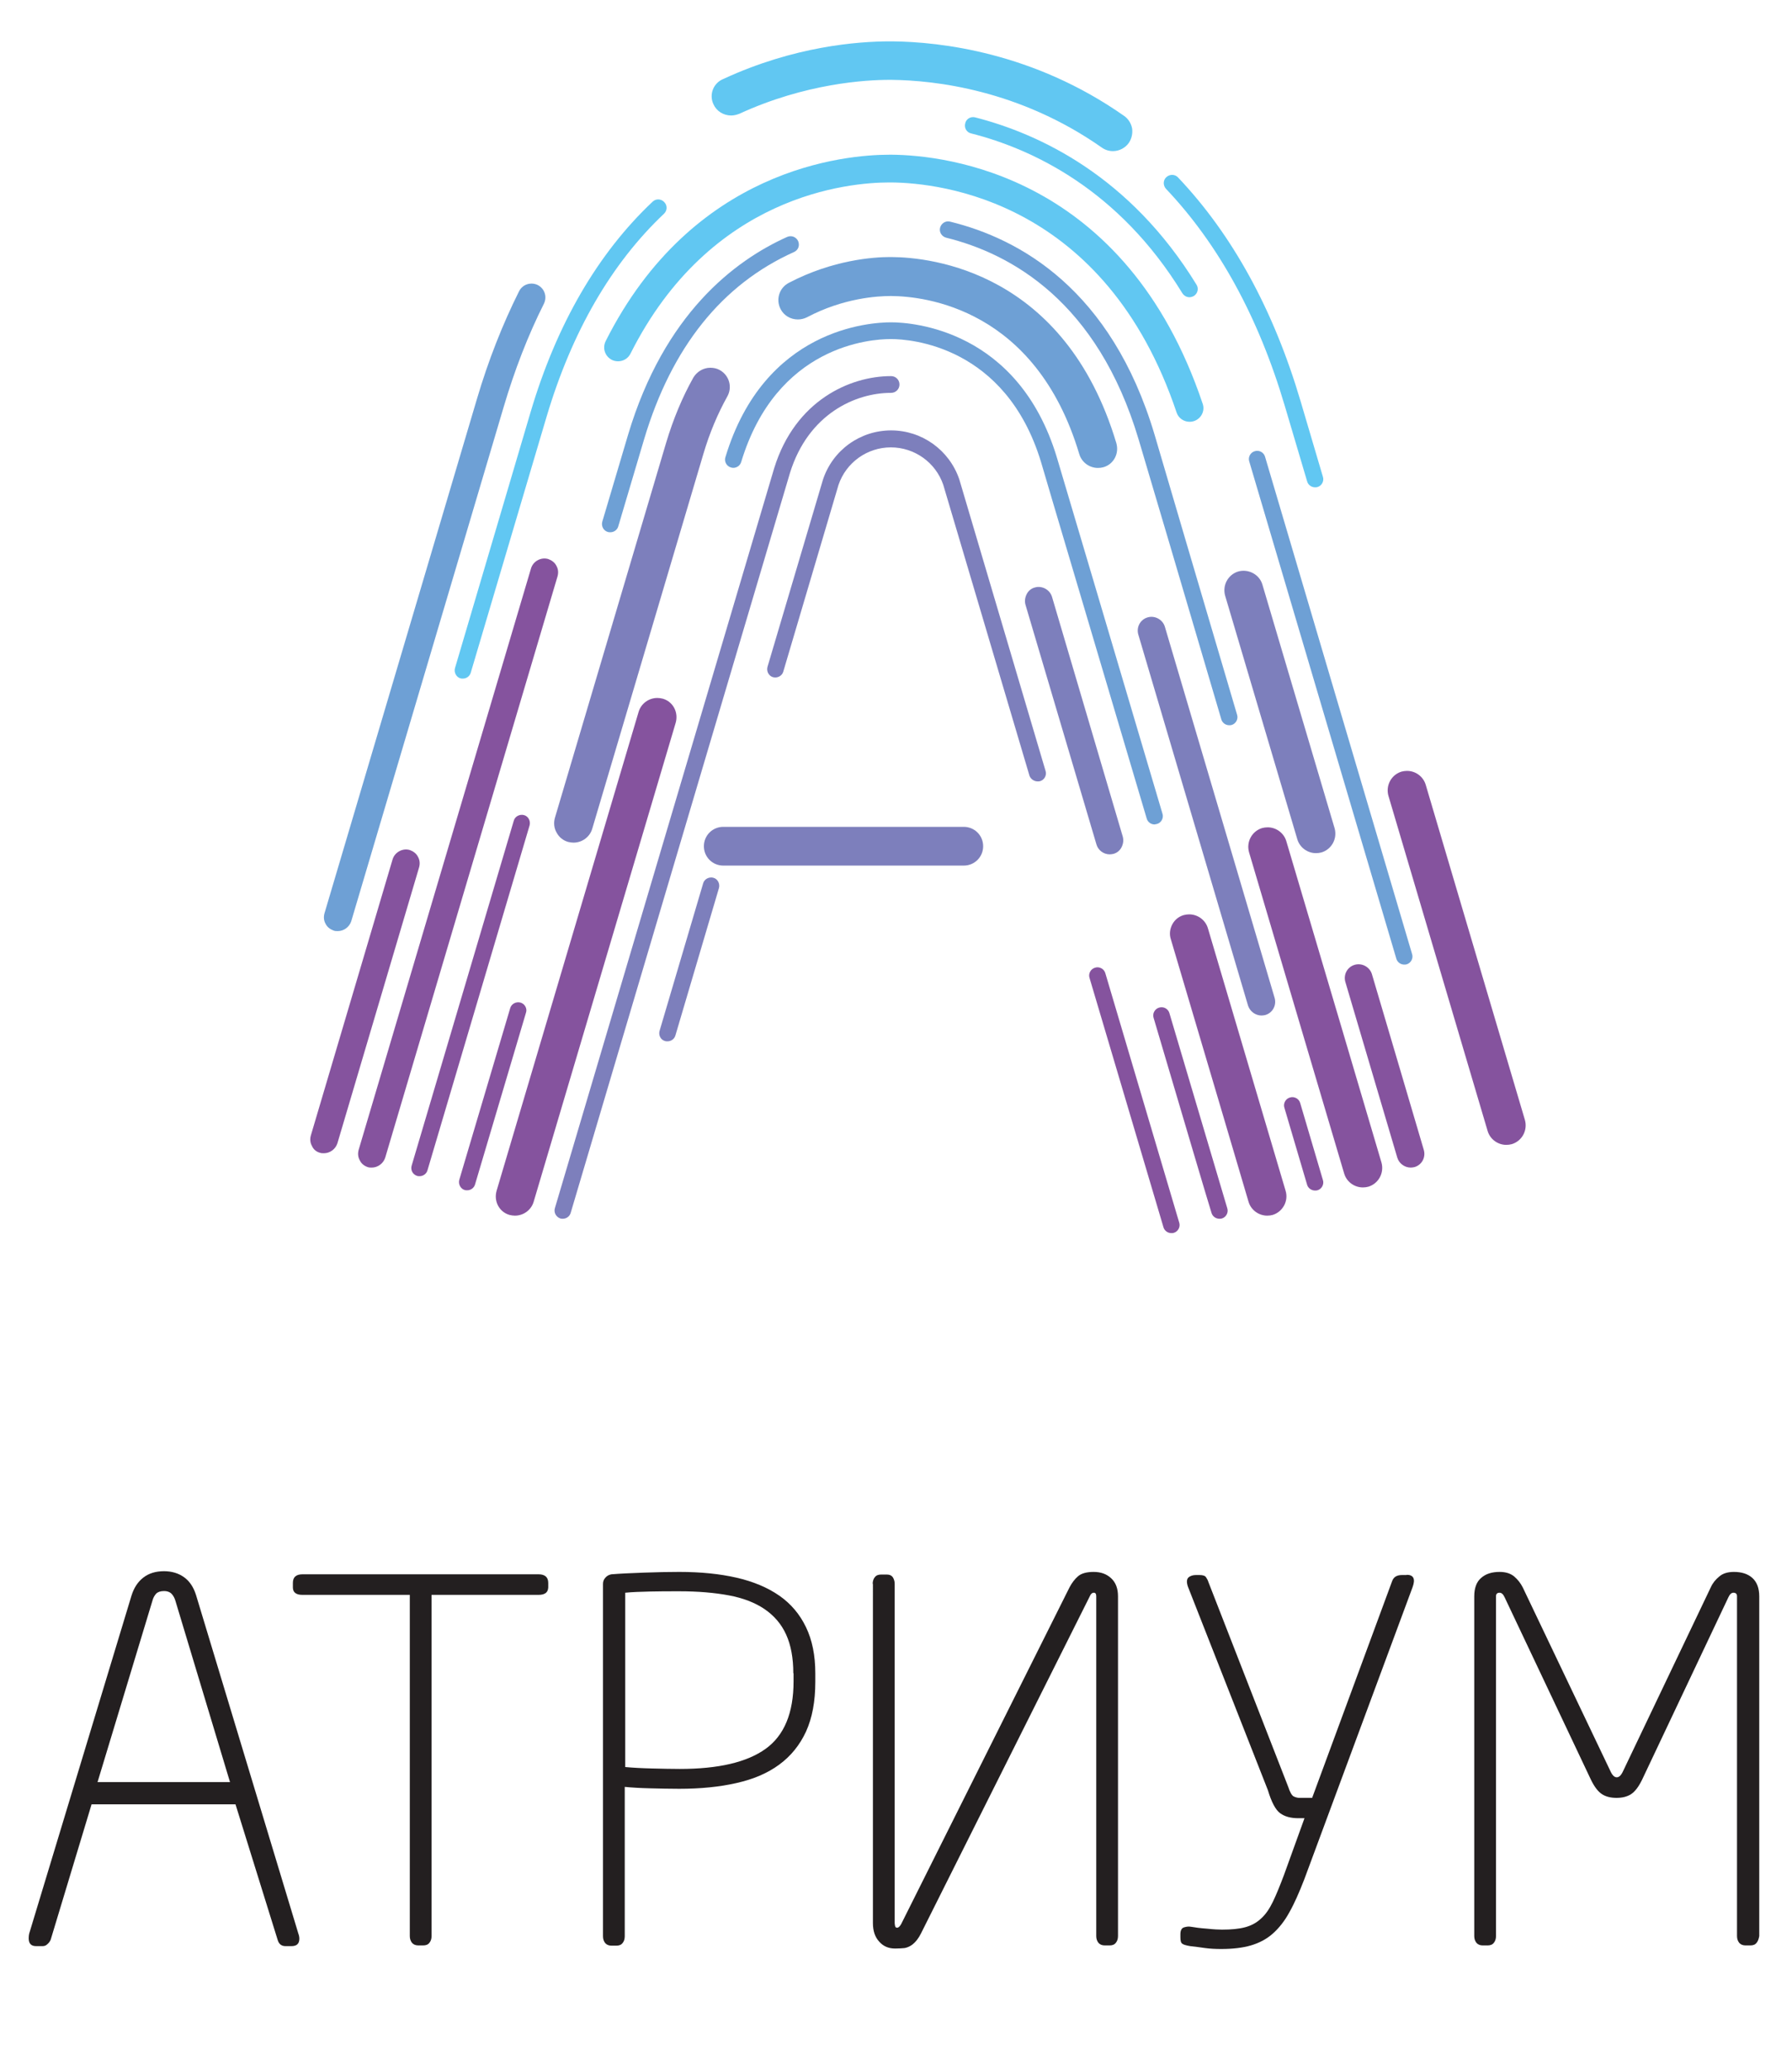 <?xml version="1.0" encoding="utf-8"?>
<!-- Generator: Adobe Illustrator 18.0.0, SVG Export Plug-In . SVG Version: 6.00 Build 0)  -->
<!DOCTYPE svg PUBLIC "-//W3C//DTD SVG 1.1//EN" "http://www.w3.org/Graphics/SVG/1.1/DTD/svg11.dtd">
<svg version="1.1" id="Слой_1" xmlns="http://www.w3.org/2000/svg" xmlns:xlink="http://www.w3.org/1999/xlink" x="0px" y="0px"
	 viewBox="0 0 749.5 866.2" enable-background="new 0 0 749.5 866.2" xml:space="preserve">
<g>
	<g>
		<path fill="#231F20" d="M125.2,810.8c0,2.1-1.1,3.1-3.3,3.1h-2.5c-1.7,0-2.8-0.9-3.3-2.7l-17.6-56.6H38.3l-17.1,56.6
			c-0.3,0.7-0.7,1.3-1.4,1.9c-0.6,0.6-1.3,0.8-2,0.8h-2.7c-2.1,0-3.1-1.1-3.1-3.3c0-0.8,0.1-1.5,0.2-1.9L55,667.3
			c1-3.2,2.6-5.7,4.9-7.5c2.3-1.8,5.2-2.7,8.7-2.7c3.3,0,6.2,0.9,8.5,2.6c2.3,1.7,3.9,4.2,4.9,7.4l42.8,141.6
			C125.1,809.5,125.2,810.2,125.2,810.8z M73.4,669.6c-0.3-1.1-0.8-2.1-1.5-2.9c-0.7-0.8-1.8-1.3-3.3-1.3c-1.5,0-2.6,0.4-3.3,1.1
			c-0.7,0.8-1.2,1.7-1.5,2.8l-23,76h55.4L73.4,669.6z"/>
		<path fill="#231F20" d="M225.2,667h-44.7v142.7c0,1.1-0.3,2.1-0.9,2.8c-0.6,0.8-1.5,1.1-2.6,1.1h-2.1c-1.1,0-2-0.4-2.6-1.1
			c-0.6-0.8-0.9-1.7-0.9-2.8V667h-44.9c-2.6,0-4-1-4-3.1V662c0-2.4,1.3-3.6,4-3.6h98.8c2.6,0,4,1.2,4,3.6v1.9
			C229.2,666,227.9,667,225.2,667z"/>
		<path fill="#231F20" d="M341,703.4c0,8.2-1.3,15.1-3.9,20.8c-2.6,5.6-6.3,10.2-11.2,13.8c-4.9,3.6-10.8,6.1-17.9,7.7
			c-7,1.6-15,2.4-23.9,2.4c-4,0-8.1-0.1-12.2-0.2c-4.1-0.1-7.6-0.3-10.6-0.6v62.5c0,1.1-0.3,2.1-0.9,2.8c-0.6,0.8-1.5,1.1-2.6,1.1
			h-2.1c-1.1,0-2-0.4-2.6-1.1c-0.6-0.8-0.9-1.7-0.9-2.8V662.4c0-1,0.3-1.8,1-2.6c0.7-0.8,1.5-1.2,2.5-1.4c3.6-0.3,8.1-0.5,13.6-0.7
			c5.4-0.2,10.4-0.3,14.8-0.3c8.9,0,16.9,0.8,23.9,2.4c7,1.6,13,4.1,17.9,7.5c4.9,3.4,8.6,7.8,11.2,13.2c2.6,5.4,3.9,11.8,3.9,19.3
			V703.4z M331.8,699.8c0-6.4-1-11.8-3-16.2c-2-4.4-5-7.9-9.1-10.7c-4-2.7-9-4.6-14.9-5.7c-5.9-1.1-12.8-1.7-20.6-1.7
			c-4.5,0-8.6,0-12.4,0.1c-3.8,0.1-7.3,0.2-10.3,0.5v72.9c3.2,0.3,6.9,0.5,11.1,0.6c4.2,0.1,8.1,0.2,11.7,0.2
			c16.2,0,28.1-2.8,35.9-8.4c7.8-5.6,11.7-15,11.7-28.2V699.8z"/>
		<path fill="#231F20" d="M365,662.4c0-1.1,0.3-2.1,0.9-2.8c0.6-0.8,1.5-1.1,2.6-1.1h2.5c1.1,0,1.9,0.4,2.4,1.1
			c0.5,0.8,0.8,1.7,0.8,2.8v141.9c0,0.4,0.1,0.8,0.2,1.3c0.1,0.4,0.4,0.6,0.8,0.6c0.6,0,1.1-0.5,1.7-1.5l70.4-140.8
			c1-1.9,2.2-3.5,3.6-4.7c1.4-1.2,3.6-1.8,6.5-1.8c3.1,0,5.5,0.9,7.4,2.7c1.9,1.8,2.8,4.3,2.8,7.5v142.1c0,1.1-0.3,2.1-0.9,2.8
			c-0.6,0.8-1.5,1.1-2.6,1.1h-2.1c-1.1,0-2-0.4-2.6-1.1c-0.6-0.8-0.9-1.7-0.9-2.8V667.6c0-1-0.3-1.5-1-1.5c-0.7,0-1.3,0.5-1.7,1.5
			l-70.6,141c-1,2-2.2,3.6-3.8,4.8c-1,0.7-2,1.1-3,1.3c-1,0.1-2.3,0.2-3.9,0.2h-0.2c-2.6,0-4.8-0.9-6.5-2.8
			c-1.8-1.9-2.7-4.5-2.7-7.8V662.4z"/>
		<path fill="#231F20" d="M588.3,658.6c2.9,0,3.8,1.7,2.5,5.2l-45.3,122.2c-2.1,5.4-4.1,10-6.2,13.7c-2,3.7-4.4,6.7-7,9
			c-2.6,2.3-5.7,3.9-9.1,4.9c-3.4,1-7.6,1.5-12.4,1.5c-2.4,0-4.6-0.1-6.8-0.4c-2.2-0.3-4.2-0.6-6.2-0.8c-1.7-0.3-2.8-0.6-3.3-1
			c-0.6-0.4-0.8-1.3-0.8-2.7v-1.3c0-1.5,0.5-2.5,1.4-2.8c0.9-0.3,1.9-0.5,3-0.3c1.7,0.3,3.9,0.6,6.7,0.8c2.8,0.3,4.9,0.4,6.3,0.4
			c3.9,0,7.1-0.3,9.7-1c2.6-0.7,4.8-1.9,6.7-3.7c1.9-1.7,3.5-4.1,4.9-7c1.4-2.9,2.9-6.6,4.6-11.1l8.6-23.8H543
			c-3.2,0-5.7-0.7-7.6-2.1c-1.9-1.4-3.6-4.6-5.1-9.6l-33.4-85c-0.7-1.9-0.6-3.3,0.2-4c0.8-0.7,1.9-1,3.1-1h1.5
			c1.4,0,2.3,0.3,2.7,0.9c0.4,0.6,0.8,1.3,1,2l33.4,85.7c0.7,2.2,1.5,3.6,2.3,4c0.8,0.4,1.7,0.6,2.5,0.6h5.2l33.4-90.5
			c0.6-1.8,1.9-2.7,4.2-2.7H588.3z"/>
		<path fill="#231F20" d="M734.7,812.5c-0.6,0.8-1.5,1.1-2.6,1.1H730c-1.1,0-2-0.4-2.6-1.1c-0.6-0.8-0.9-1.7-0.9-2.8V667.6
			c0-1-0.5-1.5-1.5-1.5c-0.8,0-1.5,0.6-2.1,1.9l-36.1,76.3c-1.5,3.1-3.1,5.1-4.7,6.1c-1.6,1-3.6,1.5-6,1.5c-2.4,0-4.4-0.5-6-1.5
			c-1.6-1-3.2-3-4.7-6.1L629.3,668c-0.6-1.3-1.3-1.9-2.1-1.9c-1,0-1.5,0.5-1.5,1.5v142.1c0,1.1-0.3,2.1-0.9,2.8
			c-0.6,0.8-1.5,1.1-2.6,1.1h-2.1c-1.1,0-2-0.4-2.6-1.1c-0.6-0.8-0.9-1.7-0.9-2.8V667.6c0-3.5,1-6.1,2.9-7.7
			c1.9-1.7,4.5-2.5,7.7-2.5c2.5,0,4.5,0.6,6.1,1.9c1.5,1.3,2.7,2.8,3.6,4.6l36.6,76.7c0.8,1.8,1.7,2.7,2.7,2.7c1,0,1.9-0.9,2.7-2.7
			l36.6-76.7c0.8-1.8,2-3.3,3.6-4.6c1.5-1.3,3.6-1.9,6.1-1.9c3.2,0,5.8,0.8,7.7,2.5c1.9,1.7,2.9,4.3,2.9,7.7v142.1
			C735.6,810.8,735.3,811.8,734.7,812.5z"/>
	</g>
	<g>
		<path fill="#7D7FBC" d="M403.1,345.8H302.5c-4.5,0-8.1,3.6-8.1,8.1c0,4.5,3.6,8.1,8.1,8.1h100.6c4.5,0,8.1-3.6,8.1-8.1
			C411.2,349.4,407.6,345.8,403.1,345.8z"/>
		<path fill="#6EA0D5" d="M136.2,386.4c0.7,1.4,2,2.3,3.4,2.8c0.5,0.2,1.1,0.2,1.7,0.2c2.5,0,4.8-1.7,5.6-4.1l63.7-214.9
			c4.6-15.6,10.3-30.3,16.9-43.4c1.4-2.9,0.3-6.3-2.6-7.8c-0.8-0.4-1.7-0.6-2.6-0.6c-2.2,0-4.2,1.2-5.2,3.2
			c-6.9,13.8-12.9,29-17.7,45.3L135.7,382C135.3,383.5,135.4,385,136.2,386.4z"/>
		<path fill="#61C7F2" d="M298.4,43.6c1.3,2.9,4.2,4.7,7.4,4.7c1.2,0,2.3-0.3,3.4-0.7c27.8-12.8,53.1-14.2,62.7-14.2l1,0
			c18,0.2,53.4,4.1,87.9,28.3c1.4,1,3,1.5,4.7,1.5c2.6,0,5.1-1.3,6.6-3.4c1.2-1.8,1.7-3.9,1.4-6.1c-0.4-2.1-1.6-4-3.3-5.2
			c-38-26.7-77.1-31-97-31.2l-1,0c-13.3,0-40,2-69.6,15.7C298.3,34.7,296.5,39.6,298.4,43.6z"/>
		<path fill="#61C7F2" d="M546.7,201.3c0.4,1.5,1.8,2.5,3.3,2.5c0.3,0,0.7,0,1-0.1c1.8-0.5,2.9-2.5,2.3-4.3l-9.3-31.5
			c-11.3-38.3-28.6-69.8-51.3-93.7c-1.3-1.4-3.5-1.4-4.9-0.1c-1.4,1.3-1.4,3.5-0.1,4.9c21.9,23.1,38.7,53.6,49.7,90.9L546.7,201.3z"
			/>
		<path fill="#85539E" d="M596.3,328.2c-1-3.4-4.2-5.8-7.8-5.8c-0.8,0-1.5,0.1-2.3,0.3c-4.3,1.3-6.7,5.8-5.5,10.1L622.2,473
			c1,3.4,4.2,5.8,7.8,5.8c0.8,0,1.6-0.1,2.3-0.3c4.3-1.3,6.7-5.8,5.5-10.1L596.3,328.2z"/>
		<path fill="#85539E" d="M133.8,482.1c0.5,0.2,1.1,0.2,1.7,0.2c2.5,0,4.8-1.7,5.6-4.1l34.2-115.5c0.4-1.5,0.3-3-0.5-4.4
			c-0.7-1.4-2-2.3-3.4-2.8c-3-0.9-6.3,0.9-7.2,3.9l-34.2,115.5c-0.4,1.5-0.3,3,0.5,4.4C131.1,480.7,132.3,481.7,133.8,482.1z"/>
		<path fill="#61C7F2" d="M190.3,279.4c-0.5,1.8,0.5,3.8,2.3,4.3c0.3,0.1,0.7,0.1,1,0.1c1.5,0,2.9-1,3.3-2.5l31.7-107
			c10.6-35.6,27.1-64.1,49.1-84.9c1.4-1.3,1.5-3.5,0.1-4.9c-1.3-1.4-3.5-1.5-4.9-0.1c-22.9,21.6-40.1,51.2-51,88L190.3,279.4z"/>
		<path fill="#61C7F2" d="M407.9,49.1c-1.9-0.5-3.8,0.6-4.2,2.5c-0.5,1.9,0.6,3.8,2.5,4.2c25.6,6.5,61.8,23.5,88.3,66.8
			c0.7,1.1,1.8,1.7,3,1.7c0.6,0,1.2-0.2,1.8-0.5c1.6-1,2.2-3.1,1.1-4.8C472.6,73.7,434.8,56,407.9,49.1z"/>
		<path fill="#6EA0D5" d="M529.1,191c-0.5-1.8-2.5-2.9-4.3-2.3c-1.8,0.5-2.9,2.5-2.3,4.3L584,400.9c0.4,1.5,1.8,2.5,3.3,2.5
			c0.3,0,0.7,0,1-0.1c1.8-0.5,2.9-2.5,2.3-4.3L529.1,191z"/>
		<path fill="#85539E" d="M153.8,488.1c0.5,0.2,1.1,0.2,1.7,0.2c2.5,0,4.8-1.7,5.6-4.1l72.1-243.2c0.4-1.5,0.3-3-0.5-4.4
			c-0.7-1.4-2-2.3-3.4-2.8c-3-0.9-6.3,0.9-7.2,3.9l-72.1,243.2c-0.4,1.5-0.3,3,0.5,4.4C151.1,486.6,152.3,487.6,153.8,488.1z"/>
		<path fill="#61C7F2" d="M372.9,64.7l-0.8,0c-18.7,0-82.4,5.6-118.8,78c-1.4,2.9-0.3,6.3,2.6,7.8c0.8,0.4,1.7,0.6,2.6,0.6
			c2.2,0,4.2-1.2,5.2-3.2C297.1,81.4,355,76.3,372,76.3l0.8,0c20.5,0.2,89.5,7.6,119.3,96.2c0.8,2.4,3,3.9,5.5,3.9
			c0.6,0,1.2-0.1,1.8-0.3c3-1,4.7-4.3,3.6-7.3C470.8,72.9,395.3,64.9,372.9,64.7z"/>
		<path fill="#7D7FBC" d="M528,244.5c-1.2-4.2-5.8-6.7-10.1-5.5c-4.3,1.3-6.7,5.8-5.5,10.1L542.6,351c1,3.4,4.2,5.8,7.8,5.8
			c0.8,0,1.5-0.1,2.3-0.3c4.3-1.3,6.7-5.8,5.5-10.1L528,244.5z"/>
		<path fill="#85539E" d="M573.8,407.4c-0.9-3-4.2-4.8-7.2-3.9c-3.1,0.9-4.8,4.1-3.9,7.2c8.6,29,16.2,54.9,21.7,73.4
			c0.7,2.4,3,4.2,5.6,4.2c0.6,0,1.1-0.1,1.6-0.2c3.1-0.9,4.8-4.1,3.9-7.2C590,462.3,582.4,436.4,573.8,407.4z"/>
		<path fill="#85539E" d="M174.5,491.8c0.3,0.1,0.7,0.1,1,0.1c1.5,0,2.9-1,3.3-2.5l42.7-144.2c0.5-1.8-0.5-3.8-2.3-4.3
			c-1.8-0.5-3.8,0.5-4.3,2.3l-42.7,144.2C171.6,489.3,172.6,491.2,174.5,491.8z"/>
		<path fill="#6EA0D5" d="M254.3,222.5c0.3,0.1,0.7,0.1,1,0.1c1.5,0,2.9-1,3.3-2.5l10.8-36.4c11.5-38.5,32.6-64.8,62.7-78.3
			c1.8-0.8,2.5-2.8,1.7-4.6c-0.8-1.7-2.8-2.5-4.6-1.7c-22,9.9-51.4,32.2-66.5,82.7l-10.8,36.4C251.4,220,252.4,222,254.3,222.5z"/>
		<path fill="#6EA0D5" d="M482.9,181.8c-18.1-60.8-56.5-82-85.5-89.1c-1.9-0.5-3.7,0.7-4.2,2.5c-0.5,1.9,0.7,3.7,2.5,4.2
			c27.2,6.7,63.3,26.7,80.5,84.3c4.6,15.4,18.7,63.1,34.6,117.1c0.4,1.5,1.8,2.5,3.3,2.5c0.3,0,0.7,0,1-0.1c1.8-0.5,2.9-2.5,2.3-4.3
			C501.5,244.9,487.4,197.3,482.9,181.8z"/>
		<path fill="#85539E" d="M570,496.6c0.8,0,1.6-0.1,2.3-0.3c4.3-1.3,6.7-5.8,5.5-10.1c-7.4-25.2-23.3-78.7-39.8-134.4
			c-1-3.4-4.2-5.8-7.8-5.8c-0.8,0-1.5,0.1-2.3,0.3c-4.3,1.3-6.7,5.8-5.5,10.1c16.5,55.7,32.3,109.2,39.8,134.4
			C563.2,494.2,566.4,496.6,570,496.6z"/>
		<path fill="#85539E" d="M217.7,419.3c-1.8-0.5-3.8,0.5-4.3,2.3l-21.3,71.8c-0.5,1.8,0.5,3.8,2.3,4.3c0.3,0.1,0.7,0.1,1,0.1
			c1.5,0,2.9-1,3.3-2.5l21.3-71.8C220.6,421.8,219.5,419.8,217.7,419.3z"/>
		<path fill="#7D7FBC" d="M232.8,348.2c1,1.9,2.7,3.3,4.8,3.9c0.8,0.2,1.5,0.3,2.3,0.3c3.6,0,6.8-2.4,7.8-5.8l46.5-156.8
			c2.6-8.8,6-16.8,10-24c2.2-3.9,0.8-8.8-3.1-11c-1.2-0.7-2.6-1-4-1c-2.9,0-5.6,1.6-7.1,4.1c-4.6,8.2-8.4,17.3-11.4,27.3L232.1,342
			C231.5,344.1,231.7,346.3,232.8,348.2z"/>
		<path fill="#6EA0D5" d="M372.9,107.5l-0.8,0c-6.5,0-23.7,1.1-42.2,10.8c-4,2.1-5.5,7-3.4,11c1.4,2.7,4.2,4.3,7.2,4.3
			c1.3,0,2.6-0.3,3.8-0.9c15.3-8.1,29.6-8.9,35-8.9l0.3,0c13.8,0.1,60.4,5.1,78.6,66.1c1,3.4,4.2,5.8,7.8,5.8c0.8,0,1.6-0.1,2.3-0.3
			c2.1-0.6,3.8-2,4.8-3.9c1-1.9,1.2-4.1,0.6-6.2C445.4,113.6,389.5,107.6,372.9,107.5z"/>
		<path fill="#7D7FBC" d="M527.6,424.7c0.6,0,1.1-0.1,1.6-0.2c3.1-0.9,4.8-4.1,3.9-7.2l-45.9-155.2c-0.9-3-4.2-4.8-7.2-3.9
			c-3.1,0.9-4.8,4.1-3.9,7.2l45.9,155.2C522.8,423,525.1,424.7,527.6,424.7z"/>
		<path fill="#85539E" d="M550,497.9c0.3,0,0.7,0,1-0.1c1.8-0.5,2.9-2.5,2.3-4.3l-9.5-32.2c-0.5-1.8-2.5-2.9-4.3-2.3
			c-1.8,0.5-2.9,2.5-2.3,4.3l9.5,32.2C547.1,496.9,548.5,497.9,550,497.9z"/>
		<path fill="#85539E" d="M213.1,508.1c0.8,0.2,1.5,0.3,2.3,0.3c3.6,0,6.8-2.4,7.8-5.8l59.4-200.3c0.6-2.1,0.4-4.3-0.6-6.2
			c-1-1.9-2.7-3.3-4.8-3.9c-0.8-0.2-1.5-0.3-2.3-0.3c-3.6,0-6.8,2.4-7.8,5.8L207.7,498c-0.6,2.1-0.4,4.3,0.6,6.2
			C209.3,506.1,211,507.5,213.1,508.1z"/>
		<path fill="#6EA0D5" d="M483.9,344.6c1.8-0.5,2.9-2.5,2.3-4.3c-21-70.9-41.5-140.1-44.2-149.1c-16.2-53.4-60.5-56.4-69.3-56.4
			c-8.7,0-53,2.5-69.3,56.4c-0.6,1.8,0.5,3.8,2.3,4.3c1.8,0.6,3.8-0.5,4.3-2.3c14.8-48.8,54.2-51.4,62.5-51.4c0.1,0,0.1,0,0.2,0
			c7.9,0,47.9,2.7,62.7,51.4c2.6,9,23.2,78.2,44.2,149.1c0.4,1.5,1.8,2.5,3.3,2.5C483.2,344.7,483.5,344.7,483.9,344.6z"/>
		<path fill="#85539E" d="M537.7,498c-3.3-11.3-16.9-56.9-32.5-109.8c-1-3.4-4.2-5.8-7.8-5.8c-0.8,0-1.5,0.1-2.3,0.3
			c-2.1,0.6-3.8,2-4.8,3.9c-1,1.9-1.3,4.1-0.6,6.2c15.7,52.9,29.2,98.6,32.5,109.8c1,3.4,4.2,5.8,7.8,5.8c0.8,0,1.6-0.1,2.3-0.3
			C536.5,506.8,539,502.3,537.7,498z"/>
		<path fill="#7D7FBC" d="M234.4,509.6c0.3,0.1,0.7,0.1,1,0.1c1.5,0,2.9-1,3.3-2.5l91.7-309.4c7.7-24.8,27.5-33.5,42.2-33.5
			c0,0,0.1,0,0.1,0c1.9,0,3.5-1.5,3.5-3.5c0-1.9-1.5-3.5-3.5-3.5c0,0-0.1,0-0.1,0c-17,0-40,10.1-48.8,38.5l-91.7,309.4
			C231.5,507.1,232.6,509,234.4,509.6z"/>
		<path fill="#7D7FBC" d="M464.1,357.3c0.6,0,1.1-0.1,1.6-0.2c1.5-0.4,2.7-1.4,3.4-2.8c0.7-1.4,0.9-2.9,0.5-4.4L440,249.6
			c-0.9-3-4.2-4.8-7.2-3.9c-1.5,0.4-2.7,1.4-3.4,2.8c-0.7,1.4-0.9,2.9-0.5,4.4l29.7,100.3C459.3,355.6,461.6,357.3,464.1,357.3z"/>
		<path fill="#85539E" d="M510,509.7c0.3,0,0.7,0,1-0.1c1.8-0.5,2.9-2.5,2.3-4.3c-1.4-4.8-11.3-38.2-24.2-81.6
			c-0.5-1.8-2.5-2.9-4.3-2.3c-1.8,0.5-2.9,2.5-2.3,4.3c12.8,43.3,22.7,76.8,24.2,81.5C507.1,508.7,508.5,509.7,510,509.7z"/>
		<path fill="#7D7FBC" d="M278.2,435.4c0.3,0.1,0.7,0.1,1,0.1c1.5,0,2.9-1,3.3-2.5l18.2-61.6c0.5-1.8-0.5-3.8-2.3-4.3
			c-1.8-0.5-3.8,0.5-4.3,2.3l-18.2,61.6C275.3,432.9,276.3,434.9,278.2,435.4z"/>
		<path fill="#7D7FBC" d="M434,326.8c0.3,0,0.7,0,1-0.1c1.8-0.5,2.9-2.5,2.3-4.3l-36.1-122c-4.2-12.2-15.6-20.4-28.5-20.4
			c-12.9,0-24.4,8.2-28.5,20.6l-23.2,78.3c-0.5,1.8,0.5,3.8,2.3,4.3c1.8,0.5,3.8-0.5,4.3-2.3l23.1-78.1c3.2-9.4,12-15.7,21.9-15.7
			c9.9,0,18.7,6.3,21.9,15.6l36.1,121.8C431.1,325.8,432.5,326.8,434,326.8z"/>
		<path fill="#85539E" d="M486.6,513.2c0.4,1.5,1.8,2.5,3.3,2.5c0.3,0,0.7,0,1-0.1c1.8-0.5,2.9-2.5,2.3-4.3l-30.9-104.3
			c-0.5-1.8-2.5-2.9-4.3-2.3c-1.8,0.5-2.9,2.5-2.3,4.3L486.6,513.2z"/>
	</g>
</g>
</svg>
